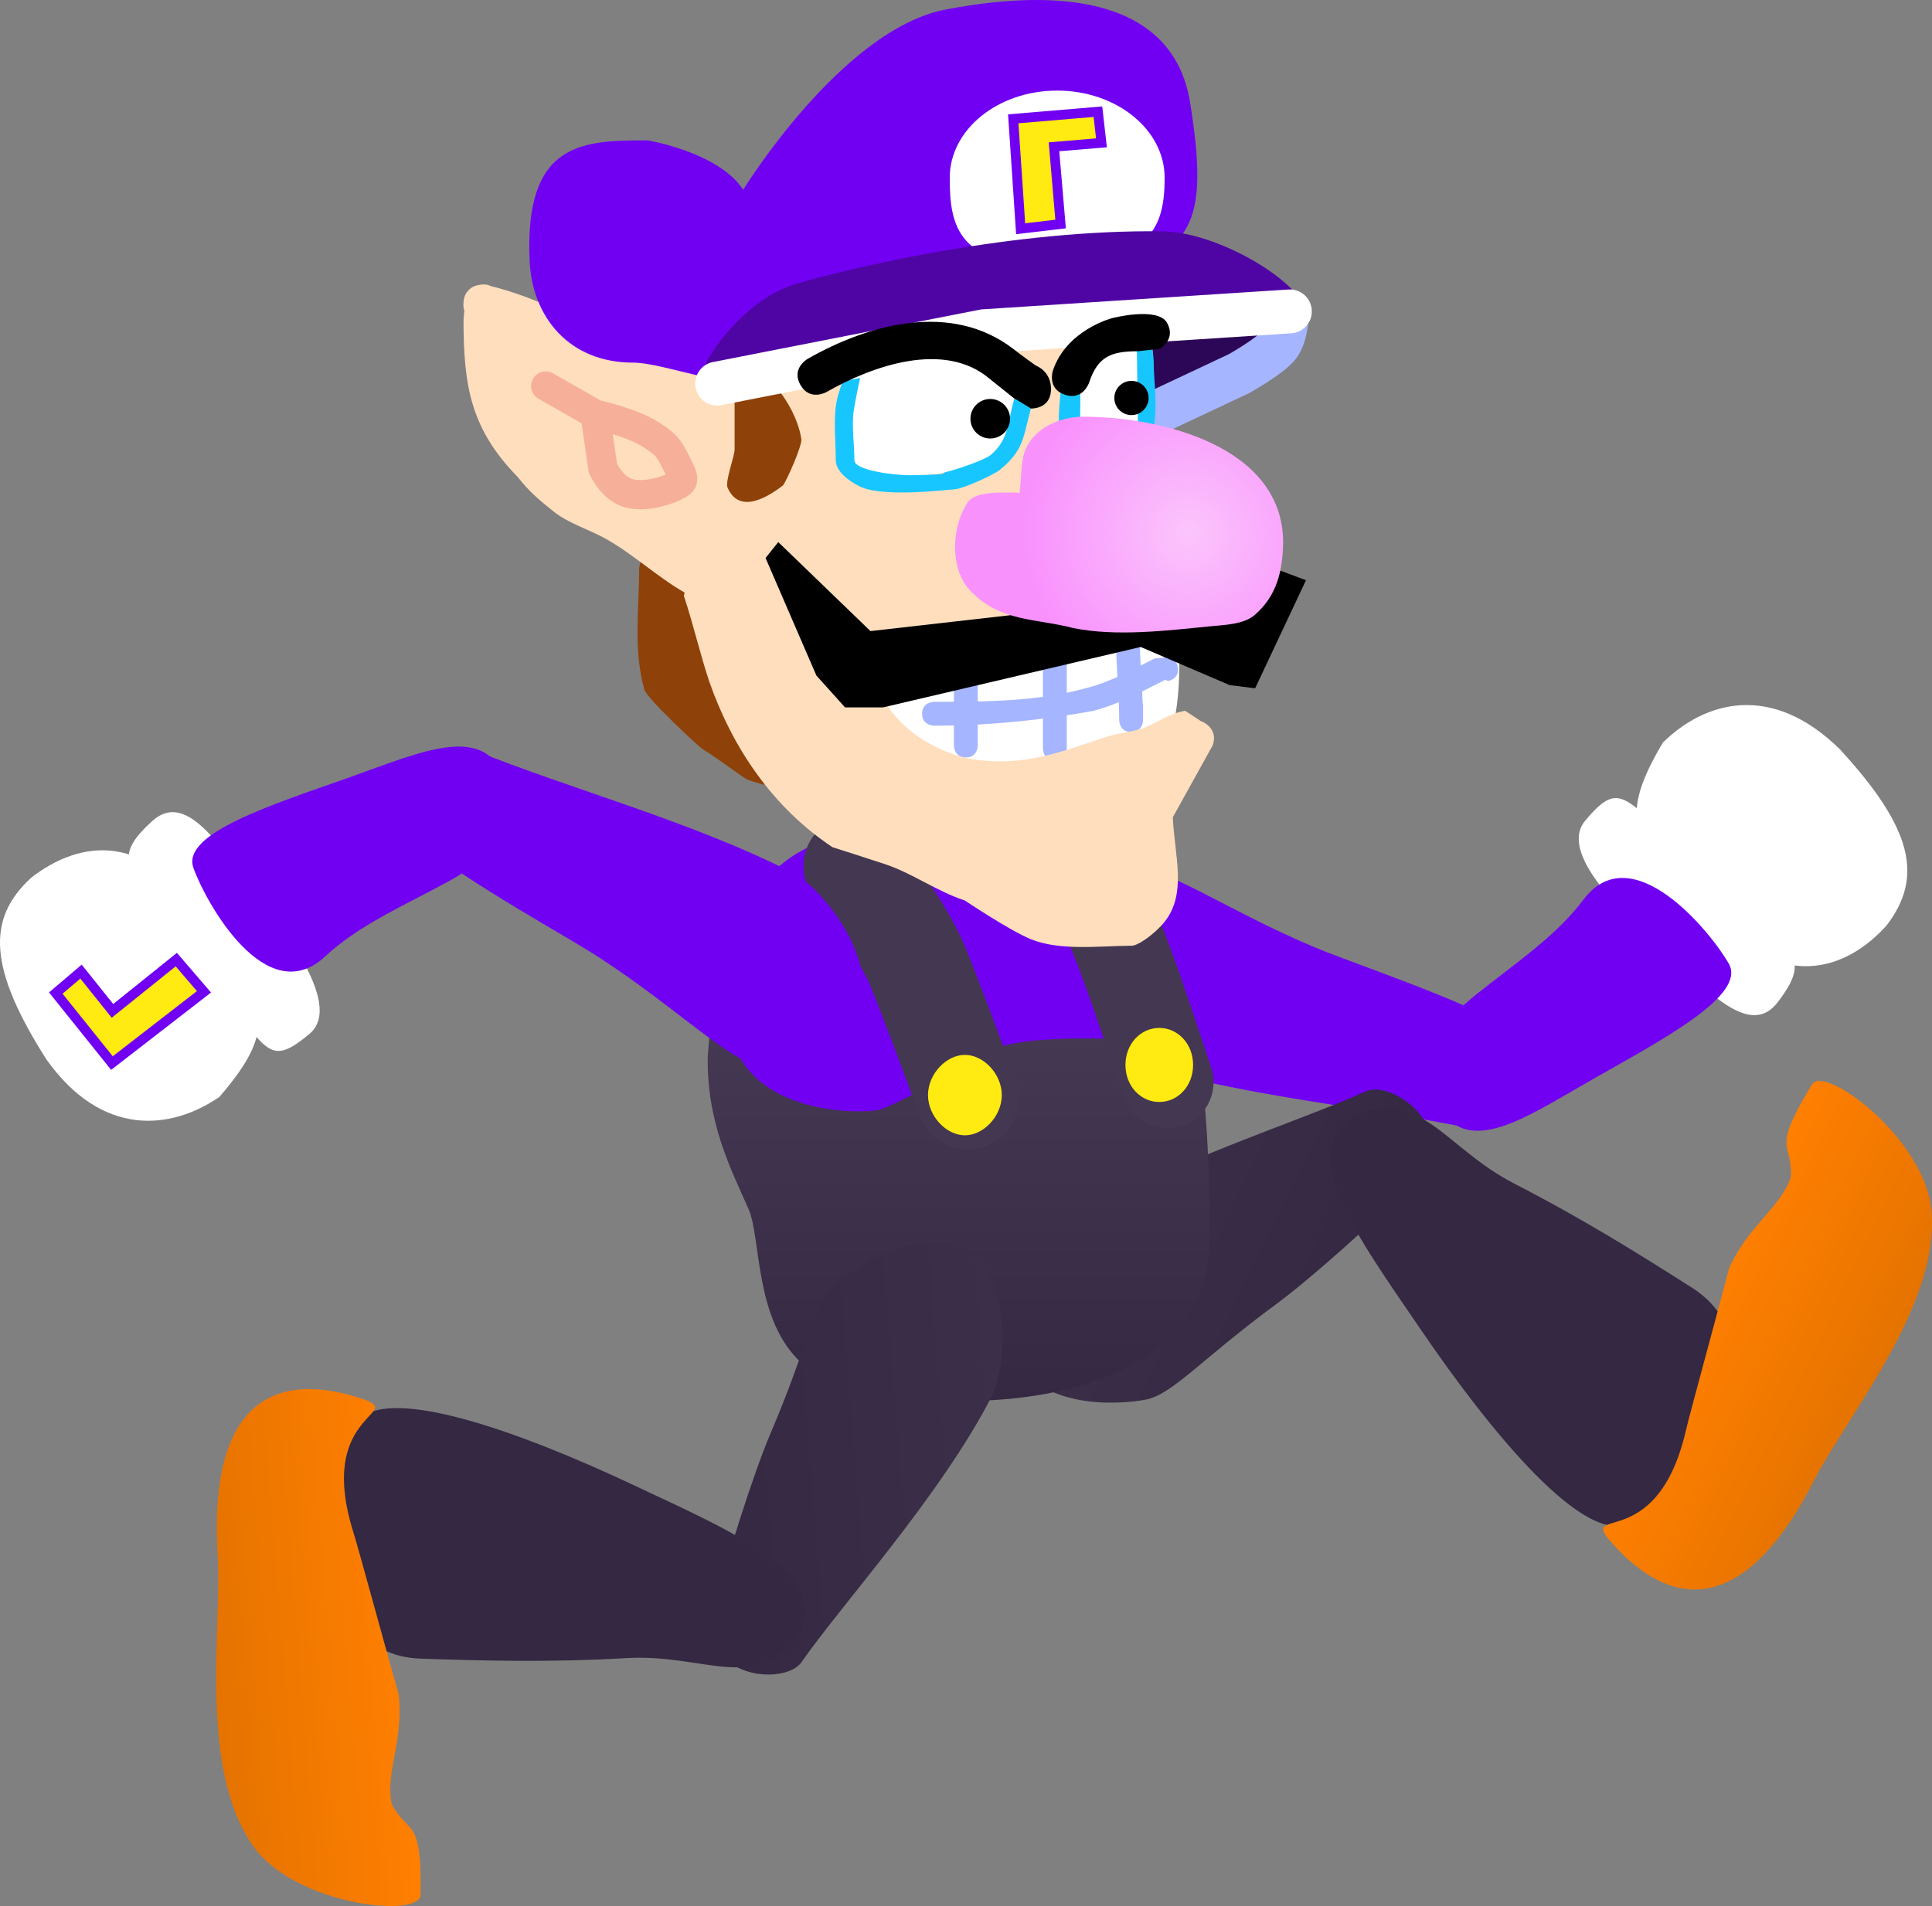 <svg version="1.1" xmlns="http://www.w3.org/2000/svg" xmlns:xlink="http://www.w3.org/1999/xlink" width="197.983" height="195.373" viewBox="0,0,197.983,195.373"><rect x="0" y="0" width="197.983" height="195.373" fill="#808080" stroke="none"/><defs><linearGradient x1="252.099" y1="194.045" x2="281.149" y2="208.149" gradientUnits="userSpaceOnUse" id="color-1"><stop offset="0" stop-color="#3b2f49"/><stop offset="1" stop-color="#342842"/></linearGradient><linearGradient x1="316.284" y1="208.374" x2="333.742" y2="216.85" gradientUnits="userSpaceOnUse" id="color-2"><stop offset="0" stop-color="#ff7f01"/><stop offset="1" stop-color="#e57300"/></linearGradient><linearGradient x1="240.038" y1="161.603" x2="240.038" y2="217.63" gradientUnits="userSpaceOnUse" id="color-3"><stop offset="0" stop-color="#4c405a"/><stop offset="1" stop-color="#342842"/></linearGradient><linearGradient x1="245.639" y1="222.216" x2="213.451" y2="224.819" gradientUnits="userSpaceOnUse" id="color-4"><stop offset="0" stop-color="#3b2f49"/><stop offset="1" stop-color="#342842"/></linearGradient><linearGradient x1="183.07" y1="242.469" x2="163.726" y2="244.033" gradientUnits="userSpaceOnUse" id="color-5"><stop offset="0" stop-color="#ff7f01"/><stop offset="1" stop-color="#e57300"/></linearGradient><radialGradient cx="263.743" cy="128.676" r="16.81" gradientUnits="userSpaceOnUse" id="color-6"><stop offset="0" stop-color="#fbc5fc"/><stop offset="1" stop-color="#f991fd"/></radialGradient></defs><g transform="translate(-141.962,-74.016)"><g data-paper-data="{&quot;isPaintingLayer&quot;:true}" fill-rule="nonzero" stroke-linejoin="miter" stroke-miterlimit="10" stroke-dasharray="" stroke-dashoffset="0" style="mix-blend-mode: normal"><g data-paper-data="{&quot;index&quot;:null}" stroke="none" stroke-width="0" stroke-linecap="butt"><path d="M258.968,163.157c2.745,-0.138 10.486,5.177 19.185,8.548c4.263,1.652 18.292,6.57 17.842,7.858c-1.006,2.882 -1.98,10.397 -2.978,10.186c-10.364,-2.194 -23.569,-3.305 -34.505,-6.664c-3.519,-1.081 -10.613,-7.817 -8.795,-12.62c1.818,-4.803 4.141,-7.052 9.252,-7.31z" fill="#7100f3"/><g><path d="M316.647,167.146c-6.934,-6.563 -9.326,-8.519 -4.283,-17.01c4.291,-4.227 11.095,-6.225 18.129,0.671c7.458,8.117 8.606,13.082 4.806,18.059c-4.18,4.651 -10.991,7.083 -18.652,-1.72z" data-paper-data="{&quot;origRot&quot;:0}" fill="#ffffff"/><path d="M311.336,170.375c-4.949,-4.413 -9.285,-9.426 -6.936,-12.23c4.023,-4.802 4.007,-1.867 13.423,6.121c8.265,7.012 9.779,7.907 6.33,12.456c-3.083,4.066 -7.868,-1.934 -12.817,-6.348z" data-paper-data="{&quot;origRot&quot;:0}" fill="#ffffff"/><path d="M304.246,166.207c4.952,-6.552 13.017,3.316 14.876,6.584c1.859,3.268 -6.907,7.846 -14.045,11.907c-7.138,4.061 -13.509,8.656 -16.292,1.436c-1.995,-5.177 2.277,-8.509 5.866,-11.293c3.802,-2.949 7.062,-5.285 9.594,-8.634z" fill="#7100f3"/></g></g><g stroke="none" stroke-width="0" stroke-linecap="butt"><path d="M246.116,213.92c-3.197,-4.018 2.076,-12.517 5.19,-14.48c9.678,-6.101 23.97,-10.515 30.65,-13.572c1.796,-0.822 5.931,1.313 6.597,4.649c0.666,3.336 -1.334,4.029 -3.177,6.032c-1.843,2.002 -8.96,8.443 -12.642,11.151c-7.516,5.528 -10.567,9.175 -13.253,9.759c0,0 -9.005,1.942 -13.366,-3.539z" data-paper-data="{&quot;index&quot;:null}" fill="url(#color-1)"/><g><path d="M315.322,205.991c10.269,6.525 -1.484,20.82 -6.086,23.958c-4.602,3.138 -14.739,-9.472 -21.594,-19.524c-6.855,-10.052 -12.93,-18.191 -6.747,-22.141c6.928,-2.585 9.119,3.391 16.277,7.073c7.159,3.682 12.901,7.299 18.15,10.634z" fill="#342842"/><path d="M327.648,185.178c1.295,-2.119 11.618,5.598 12.245,12.949c0.831,9.737 -8.575,20.87 -12.039,27.647c-6.625,12.961 -13.856,13.888 -20.489,6.649c-4.123,-4.501 4.295,1.302 7.342,-11.704c0.489,-2.087 2.893,-10.78 4.46,-16.755c2.093,-4.514 5.278,-6.144 6.32,-9.323c0.138,-3.662 -2.062,-2.552 2.161,-9.464z" fill="url(#color-2)"/></g></g><g><path d="M257.537,164.806c7.893,7.681 8.375,24.403 8.375,36.471c0,11.124 -11.368,16.353 -25.467,16.353c-6.967,0 -11.445,0.528 -16.333,-3.894c-4.887,-4.422 -4.123,-12.818 -5.452,-15.818c-1.798,-4.06 -4.278,-8.84 -4.172,-15.582c0.604,-8.49 3.007,-19.561 17.106,-19.561c0,0 20.062,-3.692 25.943,2.031z" data-paper-data="{&quot;origPos&quot;:null,&quot;index&quot;:null}" fill="url(#color-3)" stroke="none" stroke-width="0" stroke-linecap="butt"/><path d="M234.317,159.048c7.625,0 16.639,-1.998 22.52,3.725c3.981,3.874 7.911,18.327 7.911,18.327c0,0 -17.093,-1.864 -21.613,0.766c-2.027,1.179 -8.149,4.833 -10.86,5.849c-1.421,0.533 -16.98,1.115 -15.626,-11.899c0.604,-8.49 3.57,-16.769 17.669,-16.769z" data-paper-data="{&quot;origPos&quot;:null,&quot;index&quot;:null}" fill="#7100f3" stroke="none" stroke-width="0" stroke-linecap="butt"/><path d="M229.548,162.809c0,0 4.838,6.34 6.374,10.05c1.787,4.316 5.201,13.708 5.201,13.708" data-paper-data="{&quot;origPos&quot;:null}" fill="none" stroke="#433751" stroke-width="10.5" stroke-linecap="round"/><path d="M244.622,186.265c0,2.157 -1.867,4.122 -3.781,4.122c-1.914,0 -3.781,-1.964 -3.781,-4.122c0,-2.157 1.867,-4.122 3.781,-4.122c1.914,0 3.781,1.964 3.781,4.122z" fill="#ffea12" stroke="none" stroke-width="0" stroke-linecap="butt"/><path d="M250.792,161.529c0,0 3.533,4.038 5.075,7.34c1.543,3.302 5.703,16.075 5.703,16.075" data-paper-data="{&quot;origPos&quot;:null,&quot;origRot&quot;:0}" fill="none" stroke="#433751" stroke-width="9.5" stroke-linecap="round"/><path d="M264.225,183.176c0,2.157 -1.552,3.795 -3.466,3.795c-1.914,0 -3.466,-1.637 -3.466,-3.795c0,-2.157 1.552,-3.795 3.466,-3.795c1.914,0 3.466,1.637 3.466,3.795z" data-paper-data="{&quot;origPos&quot;:null}" fill="#ffea12" stroke="none" stroke-width="0" stroke-linecap="butt"/></g><g data-paper-data="{&quot;index&quot;:null}" stroke="none" stroke-width="0" stroke-linecap="butt"><path d="M227.388,205.796c0,0 6.771,-6.246 13.311,-3.739c4.795,1.838 4.568,11.837 2.882,15.11c-5.239,10.17 -15.309,21.231 -19.512,27.257c-1.13,1.62 -5.776,1.881 -8.044,-0.654c-2.268,-2.536 -0.897,-4.148 -0.326,-6.809c0.571,-2.661 3.431,-11.823 5.228,-16.027c3.667,-8.579 4.444,-13.27 6.46,-15.137z" data-paper-data="{&quot;index&quot;:null}" fill="url(#color-4)"/><g><path d="M185.108,244.033c-12.16,-0.406 -9.295,-18.689 -6.924,-23.73c2.371,-5.041 17.508,0.674 28.518,5.853c11.01,5.178 20.377,9.104 17.056,15.647c-4.655,5.745 -9.577,1.71 -17.614,2.173c-8.037,0.464 -14.82,0.264 -21.036,0.056z" fill="#342842"/><path d="M185.06,268.222c-0.039,2.483 -12.851,1.078 -17.125,-4.937c-5.66,-7.966 -3.211,-22.333 -3.669,-29.93c-0.875,-14.529 4.883,-19.001 14.274,-16.133c5.838,1.783 -4.361,1.06 -0.381,13.811c0.638,2.046 2.983,10.756 4.667,16.698c0.49,4.952 -1.427,7.973 -0.71,11.241c1.74,3.224 3.072,1.151 2.945,9.25z" fill="url(#color-5)"/></g></g><g stroke-linecap="butt"><path d="M219.295,183.054c-2.726,-0.348 -9.409,-6.945 -17.378,-11.796c-3.905,-2.377 -16.847,-9.691 -16.177,-10.88c1.499,-2.66 3.782,-9.886 4.727,-9.501c9.814,3.987 22.618,7.407 32.79,12.642c3.273,1.684 9.069,9.565 6.433,13.973c-2.636,4.407 -5.319,6.212 -10.396,5.564z" fill="#7100f3" stroke="none" stroke-width="0"/><g><path d="M164.439,186.458c-4.969,3.404 -12.019,4.172 -17.727,-3.856c-5.91,-9.304 -6.165,-14.394 -1.547,-18.623c4.934,-3.841 12.068,-5.035 18.057,4.981c5.668,7.682 7.678,10.03 1.217,17.498z" data-paper-data="{&quot;origRot&quot;:0}" fill="#ffffff" stroke="none" stroke-width="0"/><path d="M173.691,179.979c-4.806,4.018 -4.274,1.131 -12.133,-8.392c-6.899,-8.359 -8.232,-9.507 -4.035,-13.377c3.751,-3.459 7.404,3.291 11.497,8.508c4.093,5.217 7.478,10.915 4.671,13.261z" data-paper-data="{&quot;origRot&quot;:0}" fill="#ffffff" stroke="none" stroke-width="0"/><path d="M175.263,172.07c-6.03,5.576 -12.229,-5.558 -13.483,-9.103c-1.254,-3.545 8.181,-6.505 15.924,-9.245c7.742,-2.739 14.824,-6.139 16.29,1.458c1.051,5.448 -3.741,7.974 -7.765,10.082c-4.262,2.232 -7.884,3.957 -10.965,6.807z" fill="#7100f3" stroke="none" stroke-width="0"/><path d="M147.678,175.808l2.586,-2.199l3.222,4.025l6.542,-5.256l2.836,3.303l-9.431,7.303z" data-paper-data="{&quot;index&quot;:null,&quot;origRot&quot;:0}" fill="#ffea12" stroke="#7100f3" stroke-width="1"/></g></g><g><path d="M275.171,108.13c-0.547,3.302 -11.448,7.487 -20.026,7.487c-6.913,0 -5.199,-5.88 -5.199,-9.054c0,-3.173 13.547,-2.481 20.46,-2.481c6.913,0 5.12,1.911 4.766,4.048z" data-paper-data="{&quot;index&quot;:null}" fill="#2d0757" stroke="none" stroke-width="0" stroke-linecap="butt"/><path d="M257.465,130.217c0.059,-0.035 0.121,-0.07 0.187,-0.103c1.748,-0.874 2.622,0.874 2.622,0.874l-0.094,0.097c0.242,0.237 0.368,0.459 0.368,0.459c2.333,4.083 2.669,10.902 1.886,15.63c-0.297,1.791 -2.81,4.183 -2.707,5.505c-0.786,2.358 -3.509,3.077 -5.768,3.265c-5.671,0.472 -11.569,0.027 -17.262,0.027c-1.248,0 -3.761,0.492 -4.887,0c-7.336,-3.206 -3.909,-12.948 -3.909,-19.058c0,-3.788 2.059,-6.371 5.979,-6.929c5.403,-0.769 11.368,-0.075 16.826,-0.075c2.28,0 4.561,0 6.841,0z" data-paper-data="{&quot;index&quot;:null}" fill="#ffffff" stroke="none" stroke-width="0.5" stroke-linecap="butt"/><path d="M257.503,138.135c1.221,-0.047 1.268,1.174 1.268,1.174l0.001,0.373c0,0.848 0.033,1.701 0.077,2.557c0.474,-0.242 0.945,-0.483 1.413,-0.717l0.968,-0.107c0,0 1.2,-0.23 1.43,0.97c0.23,1.2 -0.97,1.43 -0.97,1.43l-0.335,-0.107c-0.774,0.387 -1.558,0.792 -2.352,1.184c0.024,0.435 0.045,0.871 0.062,1.307h0.033v1.629c0,0.154 -0.029,0.302 -0.081,0.438c-0.119,0.35 -0.413,0.784 -1.141,0.784c-0.727,0 -1.022,-0.433 -1.141,-0.784c-0.052,-0.136 -0.081,-0.284 -0.081,-0.438c0,-0.614 -0.016,-1.226 -0.042,-1.837c-0.879,0.364 -1.771,0.678 -2.675,0.905c-0.891,0.156 -1.776,0.302 -2.658,0.436c0,1.034 0,2.069 0,3.103v0.326c0,0 0,1.222 -1.222,1.222c-1.222,0 -1.222,-1.222 -1.222,-1.222c0,-1.004 0,-2.039 0,-3.086c-2.21,0.282 -4.421,0.489 -6.678,0.607c0,0.392 0,0.784 0,1.176v0.977c0,0 0,1.222 -1.222,1.222c-1.222,0 -1.222,-1.222 -1.222,-1.222c0,-0.631 0,-1.329 0,-2.06c-0.673,0.016 -1.351,0.024 -2.036,0.024c0,0 -1.222,0 -1.222,-1.222c0,-1.222 1.222,-1.222 1.222,-1.222c0.677,0 1.356,-0.001 2.036,-0.004c0,-1.3 0,-2.58 0,-3.661c0,0 0,-1.222 1.222,-1.222c1.222,0 1.222,1.222 1.222,1.222c0,1.209 0,2.419 0,3.628c2.251,-0.052 4.492,-0.176 6.678,-0.474c0,-1.621 0,-3.239 0,-4.783c0,0 0,-1.222 1.222,-1.222c1.222,0 1.222,1.222 1.222,1.222c0,1.456 0,2.912 0,4.368c0.697,-0.144 1.386,-0.311 2.066,-0.503c1.064,-0.266 2.104,-0.666 3.127,-1.126c-0.074,-1.242 -0.143,-2.48 -0.143,-3.715l0.001,-0.279c0,0 -0.047,-1.221 1.174,-1.268z" data-paper-data="{&quot;index&quot;:null}" fill="#a5b5ff" stroke="none" stroke-width="0.5" stroke-linecap="butt"/><path d="M207.557,131.827l0.033,-0.357c0.109,-0.198 0.217,-0.395 0.326,-0.593c4.831,-4.112 8.73,3.884 10.766,6.935c0.681,1.021 1.468,1.843 1.983,2.957c1.621,3.533 10.101,11.869 2.323,13.472c-0.988,0.204 -1.897,0.181 -2.902,0.181c-0.581,-0.205 -1.219,-0.308 -1.744,-0.615c-0.45,-0.262 -3.327,-2.393 -4.332,-2.972c-0.422,-0.243 -5.769,-5.228 -6.022,-6.149c-1.16,-4.255 -0.525,-8.147 -0.525,-12.424c0,-0.14 0.029,-0.275 0.081,-0.399c0.005,-0.013 0.01,-0.025 0.015,-0.038z" data-paper-data="{&quot;index&quot;:null}" fill="#8e4108" stroke="none" stroke-width="0.5" stroke-linecap="butt"/><path d="M262.146,157.786c0.171,3.907 1.472,7.778 -0.82,10.688c-0.987,1.254 -2.802,2.54 -3.445,2.482c-3.209,0.013 -7.29,0.56 -10.306,-0.678c-2.175,-0.893 -6.73,-3.957 -6.762,-3.968c-0.033,-0.009 -0.05,-0.015 -0.05,-0.015c-2.824,-0.941 -5.285,-2.751 -8.075,-3.69c-1.298,-0.437 -5.423,-1.751 -5.423,-1.751c-6.095,-4.063 -10.218,-10.114 -12.619,-16.971c-0.973,-2.92 -1.64,-5.897 -2.606,-8.796l0.082,-0.329c-2.895,-1.657 -5.323,-4.008 -8.244,-5.604c-1.556,-0.85 -3.716,-1.526 -5.191,-2.71c-1.556,-1.248 -2.44,-1.981 -3.682,-3.543c-4.829,-4.947 -5.543,-9.364 -5.543,-16.123l0.08,-0.935c-0.088,-0.25 -0.123,-0.548 -0.073,-0.902c0.022,-0.366 0.137,-0.796 0.483,-1.147c0.324,-0.372 0.744,-0.52 1.107,-0.57c0.5,-0.11 0.899,-0.037 1.213,0.12c5.027,1.238 8.964,3.62 13.702,5.595c1.907,0.795 4.224,0.616 6.288,0.96c0.977,0.163 3.914,0.462 3.914,0.462c4.449,0 7.25,-2.691 11.367,-4.274c3.212,-1.234 6.476,-1.169 9.812,-1.727c5.711,-0.952 12.126,-0.189 17.913,-0.189c0,0 2.276,0.665 2.564,1.072c2.387,2.188 2.322,4.518 2.322,7.724c0,4.62 -0.416,9.485 0.241,14.059c0.29,2.174 0.728,4.206 0.736,6.402c0.106,0.441 0.013,0.833 -0.138,1.145c-0.132,0.374 -0.392,0.768 -0.894,0.999c-2.733,2.017 -5.05,1.428 -8.094,2.453c-1.344,0.452 -2.523,1.354 -4.019,1.58c-2.417,0.365 -4.993,0.041 -7.383,0.537c-2.813,0.469 -5.995,0.378 -8.869,-0.025c-0.06,1.18 -0.106,2.387 0.077,3.473c0.765,4.535 6.247,7.865 10.342,8.322c4.932,0.617 8.608,-0.845 13.148,-2.358c1.32,-0.44 2.972,-0.52 4.206,-1.051c1.287,-0.554 2.285,-1.358 3.909,-1.629l1.601,1.055c0,0 1.851,0.629 1.222,2.479z" data-paper-data="{&quot;index&quot;:null}" fill="#ffdebd" stroke="none" stroke-width="0.5" stroke-linecap="butt"/><path d="M273.852,105.936c0,0 -0.014,2.374 -0.871,3.482c-0.857,1.108 -4.063,2.902 -4.063,2.902l-9.866,4.643" data-paper-data="{&quot;index&quot;:null}" fill="none" stroke="#a5b5ff" stroke-width="4.5" stroke-linecap="round"/><path d="M230.394,112.687c-0.235,1.122 -0.688,2.145 -0.881,3.316c-0.26,1.574 0.05,3.561 0.05,5.181c0,0.995 3.867,1.499 5.701,1.499c0.492,0 3.432,0.035 3.367,-0.165c0.744,-0.508 2.036,-0.554 2.676,-1.116c1.989,-1.747 3.778,-4.192 4.757,-7.197c0.123,-0.376 0.493,-1.257 0.113,-1.183c-0.203,0.039 -0.089,0.525 -0.293,0.557c-0.559,0.086 -1.773,-0.809 -2.35,-0.961c-0.756,-0.2 -2.04,-0.168 -2.878,-0.313c-1.857,-0.32 -4.146,0.051 -6.044,0.051c-1.465,0 -2.798,0.307 -4.218,0.332zM229.563,110.356c0.378,0 0.61,0.149 0.752,0.333c1.418,-0.015 2.821,-0.333 4.298,-0.333c3.155,0 7.396,-0.516 10.369,0.7c1.867,0.764 3.696,1.454 2.938,3.781c-1.173,3.6 -0.687,5.079 -3.536,7.369c-0.58,0.467 -3.735,1.932 -4.668,1.975c-0.933,0.043 -7.35,0.872 -9.717,-0.333c-0.989,-0.504 -2.39,-1.478 -2.39,-2.664c0,-1.874 -0.25,-3.963 0.05,-5.813c0.228,-1.408 0.927,-2.544 0.927,-4.015c0,0 0,-1 0.977,-1z" data-paper-data="{&quot;index&quot;:null}" fill="#18c6ff" stroke="none" stroke-width="0.5" stroke-linecap="butt"/><path d="M240.474,110.176c2.232,0.56 1.848,0.611 3.097,1.385c1.249,0.774 2.661,2.25 2.539,2.626c-0.98,3.005 -0.597,4.686 -2.586,6.433c-0.64,0.562 -3.775,1.61 -4.886,1.844c-1.11,0.235 -2.904,0.263 -3.396,0.263c-1.834,0 -5.724,-0.528 -5.724,-1.523c0,-1.62 -0.313,-3.636 -0.054,-5.21c0.193,-1.171 0.654,-3.329 0.888,-4.451c1.421,-0.332 2.385,-1.033 4.233,-1.315c1.848,-0.281 3.657,-0.613 5.888,-0.053z" data-paper-data="{&quot;noHover&quot;:false,&quot;origItem&quot;:[&quot;Path&quot;,{&quot;applyMatrix&quot;:true,&quot;segments&quot;:[[[469.86056,340.47788],[2.90705,-0.05065],[-0.47996,2.2968]],[[468.0571,347.26415],[0.39535,-2.39679],[-0.53123,3.22051]],[[468.15973,357.86707],[0,-3.31566],[0,2.03658]],[[479.8264,360.93518],[-3.75277,0],[1.00657,0]],[[486.717,360.5969],[0.13271,0.41035],[1.52326,-1.03856]],[[492.19394,358.31293],[-1.31054,1.15106],[4.07119,-3.57579]],[[501.92903,343.58421],[-2.00456,6.15021],[0.25074,-0.76931]],[[502.15973,341.16292],[0.77893,-0.15165],[-0.41434,0.08067]],[[501.56,342.30239],[0.41704,-0.06448],[-1.14489,0.17701]],[[496.75028,340.33482],[1.18068,0.3117],[-1.54698,-0.4084]],[[490.86061,339.69435],[1.71512,0.2959],[-3.79987,-0.65558]],[[478.49306,339.79931],[3.88259,0],[-2.99782,0]]],&quot;closed&quot;:true}],&quot;index&quot;:null}" fill="#ffffff" stroke="none" stroke-width="0.5" stroke-linecap="butt"/><path d="M252.693,113.202c0,1.277 0,2.553 0,3.83c0,0.098 -0.004,1.466 0,1.466c0.163,0.004 -0.103,-0.441 0.053,-0.487c0.453,-0.135 2.348,0.487 3.367,0.487c0.198,0 2.443,0.008 2.443,0c0.004,-0.163 -0.441,0.103 -0.487,-0.053c-0.369,-1.238 0.08,-4.688 0.152,-6.778c-0.565,0.396 -1.777,-0.335 -2.597,-0.335c-0.773,0 -1.755,0.805 -2.404,1.506l-0.489,0.489c0,0 -0.015,-0.046 -0.04,-0.123zM251.839,111.455c1.79,-1.715 4.402,-3.196 6.825,-3.102c1.098,0.043 1.522,1.45 1.522,2.816c0,2.663 1.007,7.789 -1.629,9.285c-0.464,0.264 -1.894,0 -2.443,0c-1.917,0 -4.328,-0.109 -5.375,-1.955c-0.621,-1.095 0,-4.267 0,-5.538c0,0 0,-0.842 0.782,-0.963z" data-paper-data="{&quot;index&quot;:null}" fill="#18c6ff" stroke="none" stroke-width="0.5" stroke-linecap="butt"/><path d="M255.625,109.234c0.82,0 2.832,0.355 2.832,0.355c0,0 0.135,8.783 0.131,8.946c-0,0.008 -2.269,0.011 -2.468,0.011c-1.019,0 -3.295,-0.007 -3.458,-0.011c-0.004,-0 -0.009,-1.377 -0.009,-1.475c0,-1.277 0.036,-3.759 0.036,-3.759c0,0 2.162,-4.067 2.935,-4.067z" data-paper-data="{&quot;noHover&quot;:false,&quot;origItem&quot;:[&quot;Path&quot;,{&quot;applyMatrix&quot;:true,&quot;segments&quot;:[[[515.49306,341.5323],[0.04917,0.15701],[0,2.61264]],[[515.49306,349.37022],[0,-2.61264],[0,0.20016]],[[515.49306,352.37022],[-0.00844,-0.0002],[0.33438,0.00784]],[[515.60246,351.37279],[-0.32053,0.09557],[0.92664,-0.27628]],[[522.49306,352.37022],[-2.08504,0],[0.4057,0]],[[527.49306,352.37022],[-0.00039,0.0167],[0.00784,-0.33438]],[[526.49563,352.26082],[0.09557,0.32053],[-0.75555,-2.53413]],[[526.80695,338.39],[-0.14773,4.27747],[-1.15693,0.81042]],[[521.49306,337.70356],[1.67827,0],[-1.5826,0]],[[516.57394,340.78444],[1.32792,-1.43284],[0,0]],[515.57394,341.78444]],&quot;closed&quot;:true}],&quot;index&quot;:null}" fill="#ffffff" stroke="none" stroke-width="0.5" stroke-linecap="butt"/><path d="M197.885,113.584l5.094,2.902c0,0 3.589,0.779 5.604,2.031c2.015,1.252 1.995,1.689 2.802,3.192c0.806,1.503 0.616,1.662 0,2.031c-0.616,0.369 -2.964,1.298 -4.839,0.871c-1.875,-0.427 -2.802,-2.612 -2.802,-2.612l-0.79,-5.455" data-paper-data="{&quot;index&quot;:null}" fill="none" stroke="#f6b09a" stroke-width="3" stroke-linecap="round"/><path d="M243.438,114.912c0.56,0 1.067,0.227 1.435,0.594c0.368,0.366 0.595,0.873 0.595,1.432c0,0.559 -0.227,1.066 -0.595,1.432c-0.368,0.367 -0.875,0.594 -1.435,0.594c-0.56,0 -1.067,-0.227 -1.435,-0.594c-0.368,-0.366 -0.595,-0.873 -0.595,-1.432c0,-0.559 0.227,-1.066 0.595,-1.432c0.368,-0.367 0.875,-0.594 1.435,-0.594z" data-paper-data="{&quot;index&quot;:null}" id="ID0.651427554897964" fill="#000000" stroke="none" stroke-width="1.057" stroke-linecap="butt"/><path d="M263.921,84.543c2.163,13.488 -0.444,14.255 -7.691,18.573c-10.559,6.292 -24.372,5.018 -35.651,9.904c-2.962,1.283 -10.51,-1.834 -13.737,-1.834c-6.601,0 -10.326,-4.718 -10.599,-10.337c-0.602,-12.395 5.502,-12.443 12.103,-12.443c0,0 7.265,1.204 9.774,5.058c0,0 10.106,-16.443 20.76,-18.475c13.714,-2.615 23.488,-0.133 25.041,9.554z" data-paper-data="{&quot;index&quot;:null}" fill="#7100f3" stroke="none" stroke-width="0" stroke-linecap="butt"/><path d="M261.309,92.237c0,4.935 -1.321,8.647 -11.011,8.935c-10.23,0.304 -11.011,-4 -11.011,-8.935c0,-4.935 4.93,-8.935 11.011,-8.935c6.081,0 11.011,4 11.011,8.935z" data-paper-data="{&quot;index&quot;:null}" fill="#ffffff" stroke="none" stroke-width="0" stroke-linecap="butt"/><path d="M254.473,85.463l0.362,3.193l-4.864,0.406l0.675,7.916l-4.093,0.484l-0.758,-11.267z" data-paper-data="{&quot;index&quot;:null,&quot;origRot&quot;:0}" fill="#ffea12" stroke="#7100f3" stroke-width="1" stroke-linecap="butt"/><path d="M275.793,133.492l-5.212,11.076l-2.606,-0.326l-9.122,-3.909l-26.388,6.19h-3.909l-2.932,-3.258l-5.212,-12.054l1.303,-1.629l9.448,9.122l14.334,-1.629l11.402,-3.258l10.099,3.909l6.19,-5.212z" data-paper-data="{&quot;index&quot;:null}" fill="#000000" stroke="#ff0000" stroke-width="0" stroke-linecap="round"/><path d="M218.464,111.056c0.907,0 2.369,1.629 2.429,1.976c1.517,1.519 2.86,3.855 3.186,5.982c0.105,0.682 -1.501,4.257 -1.869,4.748c-1.946,1.514 -4.595,2.821 -5.696,0.215c-0.256,-0.607 0.728,-3.212 0.728,-3.88c0,-2.28 0,-4.561 0,-6.841c0,0 0,-0.314 0.159,-0.624l-0.159,-0.353c0,0 0,-1.222 1.222,-1.222z" data-paper-data="{&quot;index&quot;:null}" fill="#8e4108" stroke="none" stroke-width="0.5" stroke-linecap="butt"/><path d="M261.087,97.727c6.222,0.086 15.345,5.976 14.633,8.739c-0.193,0.747 -36.405,2.382 -46.955,3.426c-5.127,0.508 -15.337,3.742 -15.145,2.995c0.712,-2.763 4.994,-8.324 9.9,-9.765c5.928,-1.741 22.348,-5.605 37.567,-5.395z" data-paper-data="{&quot;index&quot;:null}" fill="#4f05a3" stroke="none" stroke-width="0" stroke-linecap="butt"/><path d="M215.454,113.335l27.349,-5.368l31.339,-2.031" data-paper-data="{&quot;index&quot;:null}" fill="none" stroke="#ffffff" stroke-width="4.5" stroke-linecap="round"/><path d="M249.66,114.022c-0.085,1.953 -2.038,1.868 -2.038,1.868l-1.788,-1.078c-0.814,-0.652 -1.629,-1.303 -2.443,-1.955c-4.648,-3.968 -12.028,-1.347 -16.738,1.345c0,0 -1.697,0.97 -2.667,-0.727c-0.97,-1.697 0.727,-2.667 0.727,-2.667c6.291,-3.595 14.756,-5.913 21.12,-1.003c0.814,0.652 2.286,1.688 2.286,1.688c0,0 1.625,0.576 1.54,2.529z" data-paper-data="{&quot;index&quot;:null}" fill="#000000" stroke="none" stroke-width="0.5" stroke-linecap="butt"/><path d="M261.559,107.111c0.955,1.705 -0.75,2.661 -0.75,2.661l-2.258,0.249c-2.754,0 -4.096,0.551 -4.987,3.224c0,0 -0.618,1.854 -2.472,1.236c-1.854,-0.618 -1.236,-2.472 -1.236,-2.472c1.389,-4.165 6.04,-5.375 6.04,-5.375c0,0 4.709,-1.228 5.664,0.477z" data-paper-data="{&quot;index&quot;:null}" fill="#000000" stroke="none" stroke-width="0.5" stroke-linecap="butt"/><path d="M257.911,113.055c0.485,0 0.924,0.196 1.242,0.514c0.318,0.317 0.515,0.756 0.515,1.24c0,0.484 -0.197,0.923 -0.515,1.24c-0.318,0.318 -0.757,0.514 -1.242,0.514c-0.485,0 -0.924,-0.196 -1.242,-0.514c-0.318,-0.317 -0.515,-0.756 -0.515,-1.24c0,-0.484 0.197,-0.923 0.515,-1.24c0.318,-0.318 0.757,-0.514 1.242,-0.514z" data-paper-data="{&quot;index&quot;:null}" id="ID0.651427554897964" fill="#000000" stroke="none" stroke-width="1.057" stroke-linecap="butt"/><path d="M246.431,124.562c0.212,-1.401 0.13,-3.155 0.538,-4.258c0.903,-2.439 3.617,-3.574 6.005,-3.574c8.011,0 20.479,3.062 20.479,12.902c-0.06,2.9 -0.613,5.427 -2.926,7.431c-1.133,0.982 -3.231,1.018 -4.653,1.16c-4.424,0.442 -9.524,1.054 -13.917,0.175c-3.842,-1.019 -7.559,-0.606 -10.604,-3.881c-2.14,-2.302 -1.846,-6.664 -0.199,-9.04c0.796,-1.148 3.603,-0.966 4.856,-0.966c0,0 0.174,0 0.42,0.051z" fill="url(#color-6)" stroke="none" stroke-width="0.5" stroke-linecap="butt"/></g></g></g></svg>